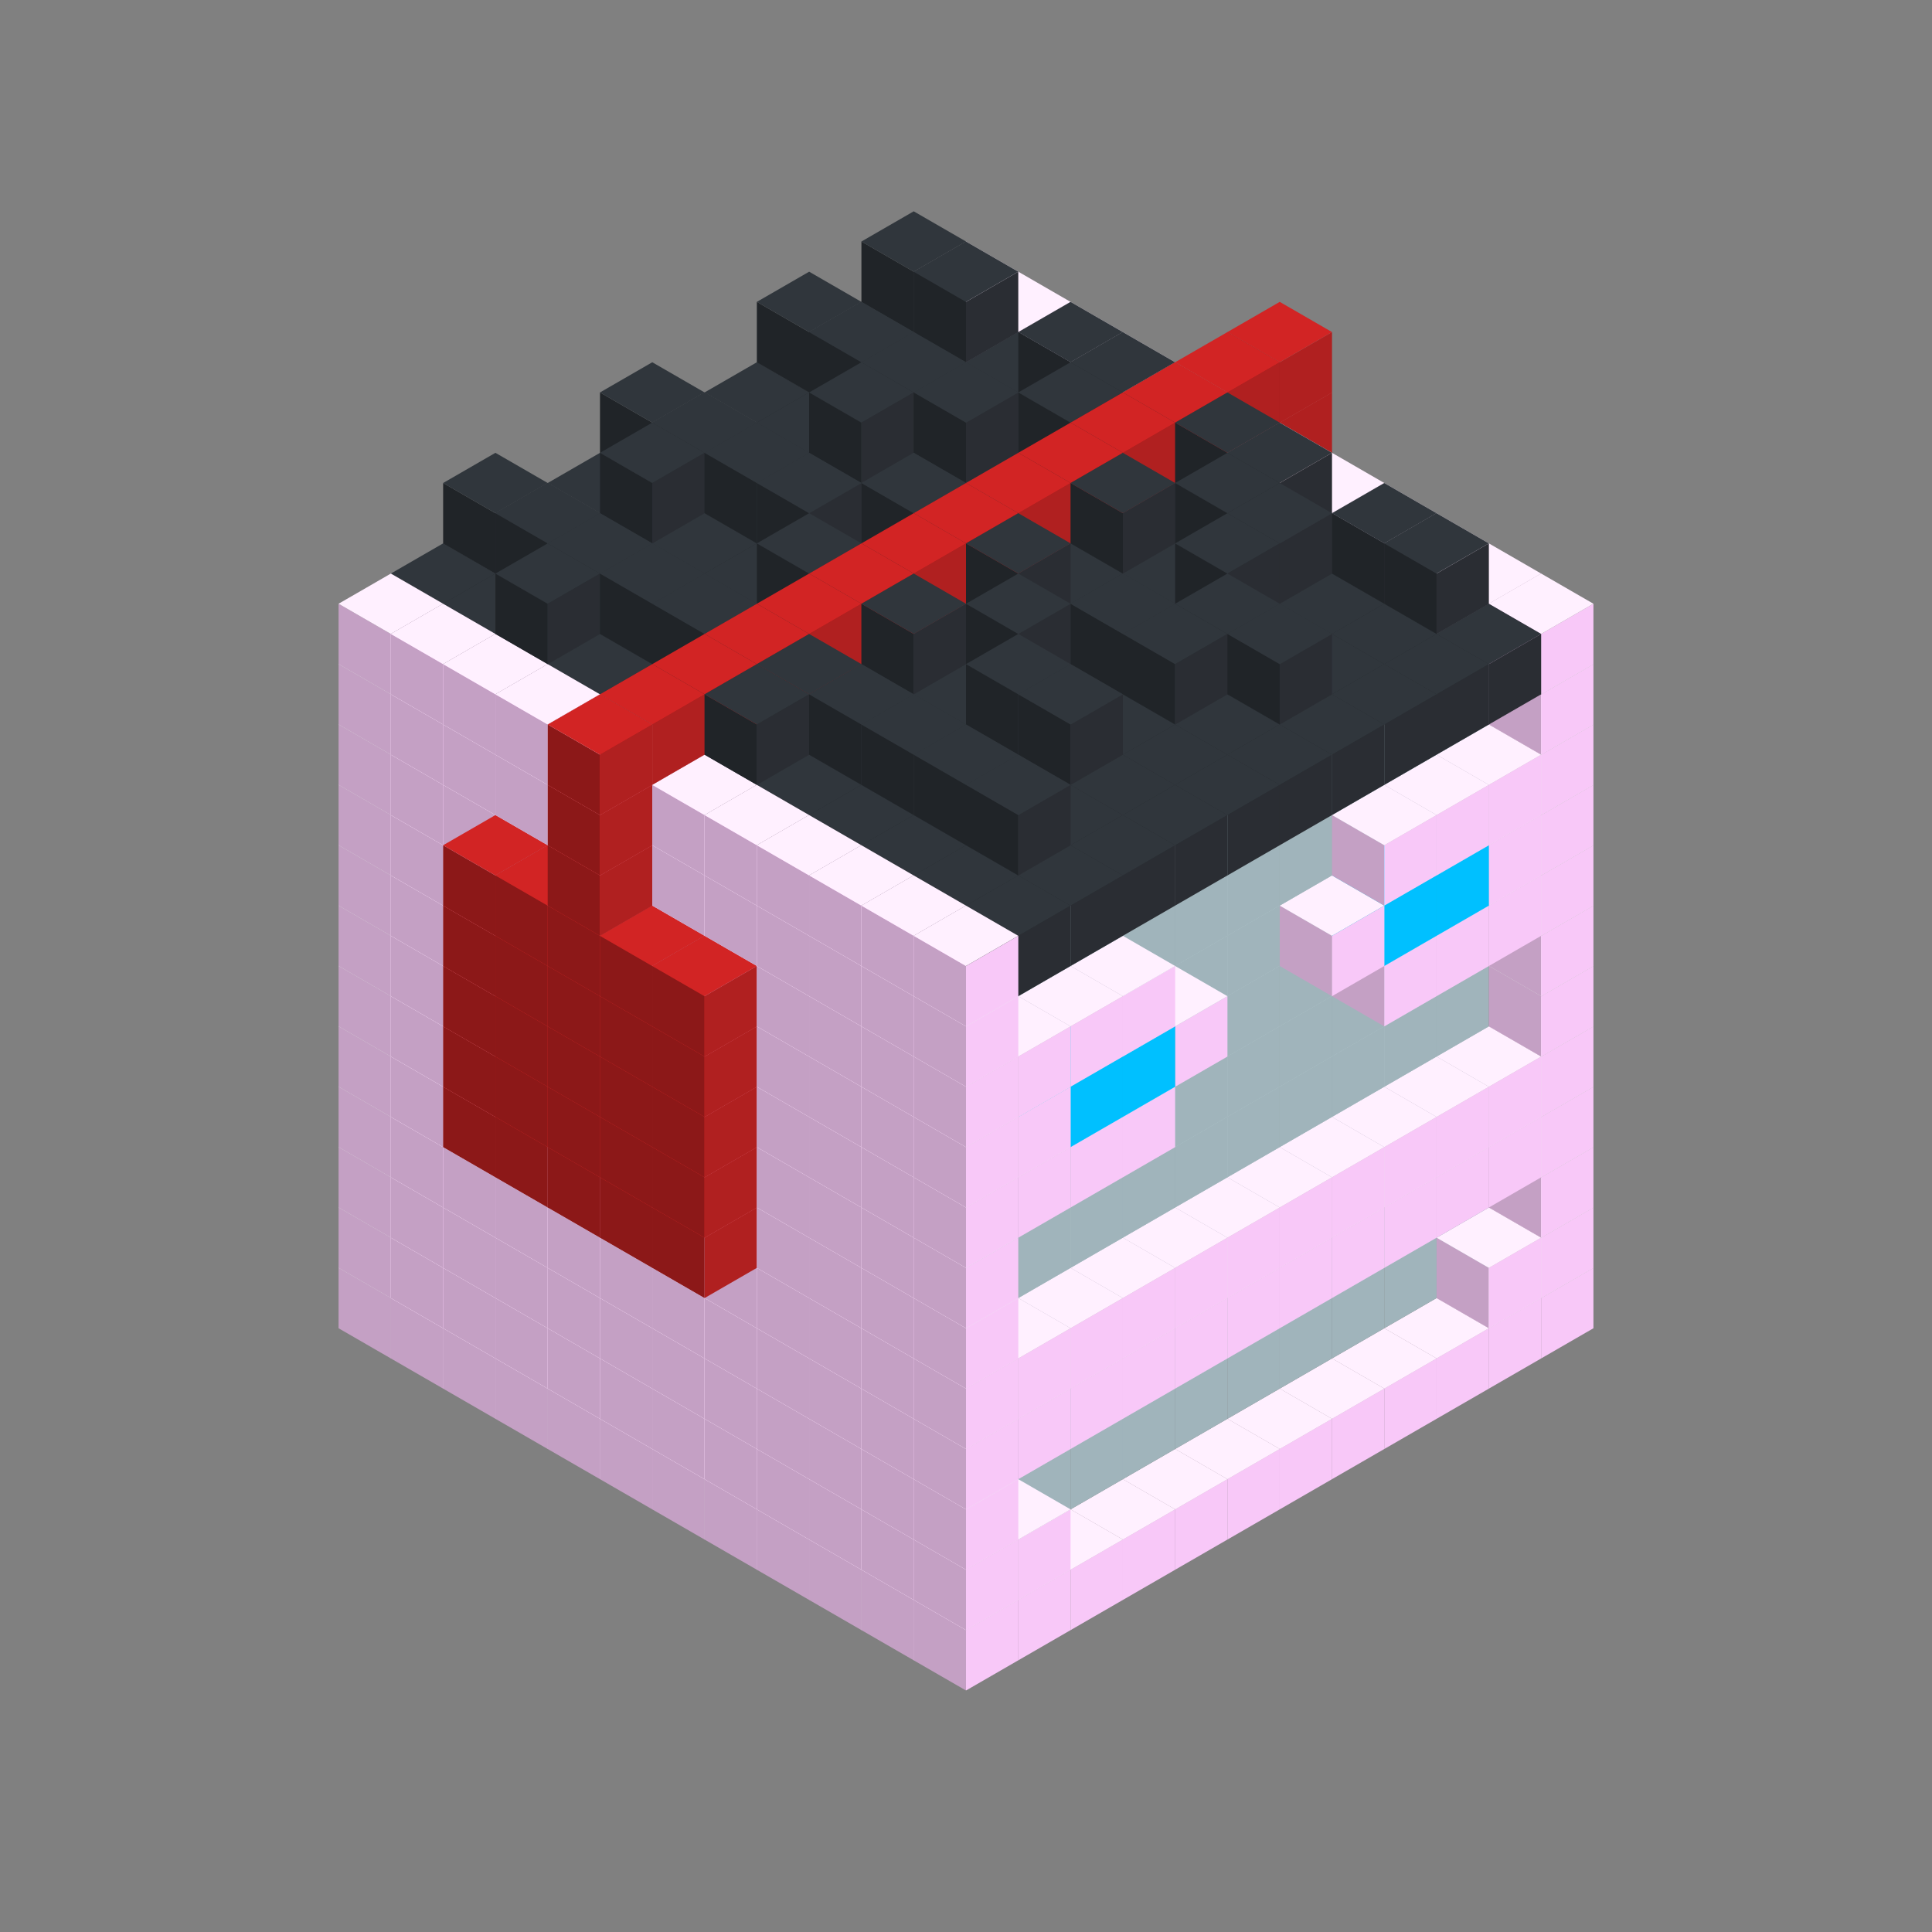 
<svg width='600' height='600' viewBox='4436371 5550000 3200000 3200000' xmlns='http://www.w3.org/2000/svg' xmlns:xlink='http://www.w3.org/1999/xlink'>
<rect x="4436371" y="5550000" width="3200000" height="3200000" fill="#808080" stroke="none"/>
<use xlink:href='#v-0x00000033-1' transform='translate(983738,3600000)'/>
<use xlink:href='#v-0x00000033-1' transform='translate(1070341,3650000)'/>
<use xlink:href='#v-0x00000033-1' transform='translate(1156944,3700000)'/>
<use xlink:href='#v-0x00000033-1' transform='translate(1243547,3750000)'/>
<use xlink:href='#v-0x00000033-1' transform='translate(1330150,3800000)'/>
<use xlink:href='#v-0x00000033-1' transform='translate(1416753,3850000)'/>
<use xlink:href='#v-0x00000033-1' transform='translate(1503356,3900000)'/>
<use xlink:href='#v-0x00000033-1' transform='translate(1589959,3950000)'/>
<use xlink:href='#v-0x00000033-1' transform='translate(1676562,4000000)'/>
<use xlink:href='#v-0x00000033-1' transform='translate(1763165,4050000)'/>
<use xlink:href='#v-0x00000033-1' transform='translate(1849768,4100000)'/>
<use xlink:href='#v-0x00000033-1' transform='translate(2889004,3600000)'/>
<use xlink:href='#v-0x00000033-1' transform='translate(2802401,3650000)'/>
<use xlink:href='#v-0x00000033-1' transform='translate(2715798,3700000)'/>
<use xlink:href='#v-0x00000033-1' transform='translate(2629195,3750000)'/>
<use xlink:href='#v-0x00000033-1' transform='translate(2542592,3800000)'/>
<use xlink:href='#v-0x00000033-1' transform='translate(2455989,3850000)'/>
<use xlink:href='#v-0x00000033-1' transform='translate(2369386,3900000)'/>
<use xlink:href='#v-0x00000033-1' transform='translate(2282783,3950000)'/>
<use xlink:href='#v-0x00000033-1' transform='translate(2196180,4000000)'/>
<use xlink:href='#v-0x00000033-1' transform='translate(2109577,4050000)'/>
<use xlink:href='#v-0x00000033-1' transform='translate(2022974,4100000)'/>
<use xlink:href='#v-0x00000033-1' transform='translate(1936371,4150000)'/>
<use xlink:href='#v-0x00000033-1' transform='translate(983738,3500000)'/>
<use xlink:href='#v-0x00000033-1' transform='translate(1070341,3550000)'/>
<use xlink:href='#v-0x00000033-1' transform='translate(1156944,3600000)'/>
<use xlink:href='#v-0x00000033-1' transform='translate(1243547,3650000)'/>
<use xlink:href='#v-0x00000033-1' transform='translate(1330150,3700000)'/>
<use xlink:href='#v-0x00000033-1' transform='translate(1416753,3750000)'/>
<use xlink:href='#v-0x00000033-1' transform='translate(1503356,3800000)'/>
<use xlink:href='#v-0x00000033-1' transform='translate(1589959,3850000)'/>
<use xlink:href='#v-0x00000033-1' transform='translate(1676562,3900000)'/>
<use xlink:href='#v-0x00000033-1' transform='translate(1763165,3950000)'/>
<use xlink:href='#v-0x00000033-2' transform='translate(2715798,3500000)'/>
<use xlink:href='#v-0x00000033-2' transform='translate(2629195,3550000)'/>
<use xlink:href='#v-0x00000033-2' transform='translate(2542592,3600000)'/>
<use xlink:href='#v-0x00000033-2' transform='translate(2455989,3650000)'/>
<use xlink:href='#v-0x00000033-2' transform='translate(2369386,3700000)'/>
<use xlink:href='#v-0x00000033-2' transform='translate(2282783,3750000)'/>
<use xlink:href='#v-0x00000033-2' transform='translate(2196180,3800000)'/>
<use xlink:href='#v-0x00000033-2' transform='translate(2109577,3850000)'/>
<use xlink:href='#v-0x00000033-2' transform='translate(2022974,3900000)'/>
<use xlink:href='#v-0x00000033-2' transform='translate(1936371,3950000)'/>
<use xlink:href='#v-0x00000033-1' transform='translate(1849768,4000000)'/>
<use xlink:href='#v-0x00000033-1' transform='translate(2889004,3500000)'/>
<use xlink:href='#v-0x00000033-1' transform='translate(2802401,3550000)'/>
<use xlink:href='#v-0x00000033-1' transform='translate(2022974,4000000)'/>
<use xlink:href='#v-0x00000033-1' transform='translate(1936371,4050000)'/>
<use xlink:href='#v-0x00000033-1' transform='translate(983738,3400000)'/>
<use xlink:href='#v-0x00000033-1' transform='translate(1070341,3450000)'/>
<use xlink:href='#v-0x00000033-1' transform='translate(1156944,3500000)'/>
<use xlink:href='#v-0x00000033-1' transform='translate(1243547,3550000)'/>
<use xlink:href='#v-0x00000033-1' transform='translate(1330150,3600000)'/>
<use xlink:href='#v-0x00000033-1' transform='translate(1416753,3650000)'/>
<use xlink:href='#v-0x00000033-1' transform='translate(1503356,3700000)'/>
<use xlink:href='#v-0x00000033-1' transform='translate(1589959,3750000)'/>
<use xlink:href='#v-0x00000033-1' transform='translate(1676562,3800000)'/>
<use xlink:href='#v-0x00000033-1' transform='translate(1763165,3850000)'/>
<use xlink:href='#v-0x00000033-2' transform='translate(2715798,3400000)'/>
<use xlink:href='#v-0x00000033-2' transform='translate(2629195,3450000)'/>
<use xlink:href='#v-0x00000033-2' transform='translate(2542592,3500000)'/>
<use xlink:href='#v-0x00000033-2' transform='translate(2455989,3550000)'/>
<use xlink:href='#v-0x00000033-2' transform='translate(2369386,3600000)'/>
<use xlink:href='#v-0x00000033-2' transform='translate(2282783,3650000)'/>
<use xlink:href='#v-0x00000033-2' transform='translate(2196180,3700000)'/>
<use xlink:href='#v-0x00000033-2' transform='translate(2109577,3750000)'/>
<use xlink:href='#v-0x00000033-2' transform='translate(2022974,3800000)'/>
<use xlink:href='#v-0x00000033-2' transform='translate(1936371,3850000)'/>
<use xlink:href='#v-0x00000033-1' transform='translate(1849768,3900000)'/>
<use xlink:href='#v-0x00000033-1' transform='translate(2889004,3400000)'/>
<use xlink:href='#v-0x00000033-1' transform='translate(1936371,3950000)'/>
<use xlink:href='#v-0x00000033-1' transform='translate(983738,3300000)'/>
<use xlink:href='#v-0x00000033-1' transform='translate(1070341,3350000)'/>
<use xlink:href='#v-0x00000033-1' transform='translate(1156944,3400000)'/>
<use xlink:href='#v-0x00000033-1' transform='translate(1243547,3450000)'/>
<use xlink:href='#v-0x00000033-1' transform='translate(1330150,3500000)'/>
<use xlink:href='#v-0x00000033-1' transform='translate(1416753,3550000)'/>
<use xlink:href='#v-0x00000033-1' transform='translate(1503356,3600000)'/>
<use xlink:href='#v-0x00000033-1' transform='translate(1589959,3650000)'/>
<use xlink:href='#v-0x00000033-1' transform='translate(1676562,3700000)'/>
<use xlink:href='#v-0x00000033-1' transform='translate(1763165,3750000)'/>
<use xlink:href='#v-0x00000033-2' transform='translate(2715798,3300000)'/>
<use xlink:href='#v-0x00000033-2' transform='translate(2629195,3350000)'/>
<use xlink:href='#v-0x00000033-2' transform='translate(2542592,3400000)'/>
<use xlink:href='#v-0x00000033-2' transform='translate(2455989,3450000)'/>
<use xlink:href='#v-0x00000033-2' transform='translate(2369386,3500000)'/>
<use xlink:href='#v-0x00000033-2' transform='translate(2282783,3550000)'/>
<use xlink:href='#v-0x00000033-2' transform='translate(2196180,3600000)'/>
<use xlink:href='#v-0x00000033-2' transform='translate(2109577,3650000)'/>
<use xlink:href='#v-0x00000033-2' transform='translate(2022974,3700000)'/>
<use xlink:href='#v-0x00000033-2' transform='translate(1936371,3750000)'/>
<use xlink:href='#v-0x00000033-1' transform='translate(1849768,3800000)'/>
<use xlink:href='#v-0x00000033-1' transform='translate(2889004,3300000)'/>
<use xlink:href='#v-0x00000033-1' transform='translate(2802401,3350000)'/>
<use xlink:href='#v-0x00000033-1' transform='translate(2715798,3400000)'/>
<use xlink:href='#v-0x00000033-1' transform='translate(2629195,3450000)'/>
<use xlink:href='#v-0x00000033-1' transform='translate(2542592,3500000)'/>
<use xlink:href='#v-0x00000033-1' transform='translate(2455989,3550000)'/>
<use xlink:href='#v-0x00000033-1' transform='translate(2369386,3600000)'/>
<use xlink:href='#v-0x00000033-1' transform='translate(2282783,3650000)'/>
<use xlink:href='#v-0x00000033-1' transform='translate(2196180,3700000)'/>
<use xlink:href='#v-0x00000033-1' transform='translate(2109577,3750000)'/>
<use xlink:href='#v-0x00000033-1' transform='translate(2022974,3800000)'/>
<use xlink:href='#v-0x00000033-1' transform='translate(1936371,3850000)'/>
<use xlink:href='#v-0x00000033-1' transform='translate(983738,3200000)'/>
<use xlink:href='#v-0x00000033-1' transform='translate(1070341,3250000)'/>
<use xlink:href='#v-0x00000033-1' transform='translate(1156944,3300000)'/>
<use xlink:href='#v-0x00000033-1' transform='translate(1243547,3350000)'/>
<use xlink:href='#v-0x00000033-1' transform='translate(1330150,3400000)'/>
<use xlink:href='#v-0x00000033-1' transform='translate(1416753,3450000)'/>
<use xlink:href='#v-0x00000033-1' transform='translate(1503356,3500000)'/>
<use xlink:href='#v-0x00000033-1' transform='translate(1589959,3550000)'/>
<use xlink:href='#v-0x00000033-1' transform='translate(1676562,3600000)'/>
<use xlink:href='#v-0x00000033-1' transform='translate(1763165,3650000)'/>
<use xlink:href='#v-0x00000033-2' transform='translate(2715798,3200000)'/>
<use xlink:href='#v-0x00000033-2' transform='translate(2629195,3250000)'/>
<use xlink:href='#v-0x00000033-2' transform='translate(2542592,3300000)'/>
<use xlink:href='#v-0x00000033-2' transform='translate(2455989,3350000)'/>
<use xlink:href='#v-0x00000033-2' transform='translate(2369386,3400000)'/>
<use xlink:href='#v-0x00000033-2' transform='translate(2282783,3450000)'/>
<use xlink:href='#v-0x00000033-2' transform='translate(2196180,3500000)'/>
<use xlink:href='#v-0x00000033-2' transform='translate(2109577,3550000)'/>
<use xlink:href='#v-0x00000033-2' transform='translate(2022974,3600000)'/>
<use xlink:href='#v-0x00000033-2' transform='translate(1936371,3650000)'/>
<use xlink:href='#v-0x00000033-1' transform='translate(1849768,3700000)'/>
<use xlink:href='#v-0x00000033-1' transform='translate(2889004,3200000)'/>
<use xlink:href='#v-0x00000033-1' transform='translate(2802401,3250000)'/>
<use xlink:href='#v-0x00000033-1' transform='translate(2715798,3300000)'/>
<use xlink:href='#v-0x00000033-1' transform='translate(2629195,3350000)'/>
<use xlink:href='#v-0x00000033-1' transform='translate(2542592,3400000)'/>
<use xlink:href='#v-0x00000033-1' transform='translate(2455989,3450000)'/>
<use xlink:href='#v-0x00000033-1' transform='translate(2369386,3500000)'/>
<use xlink:href='#v-0x00000033-1' transform='translate(2282783,3550000)'/>
<use xlink:href='#v-0x00000033-1' transform='translate(2196180,3600000)'/>
<use xlink:href='#v-0x00000033-1' transform='translate(2109577,3650000)'/>
<use xlink:href='#v-0x00000033-1' transform='translate(2022974,3700000)'/>
<use xlink:href='#v-0x00000033-1' transform='translate(1936371,3750000)'/>
<use xlink:href='#v-0x00000033-1' transform='translate(983738,3100000)'/>
<use xlink:href='#v-0x00000033-1' transform='translate(1070341,3150000)'/>
<use xlink:href='#v-0x00000033-1' transform='translate(1156944,3200000)'/>
<use xlink:href='#v-0x00000033-5' transform='translate(2282783,2650000)'/>
<use xlink:href='#v-0x00000033-1' transform='translate(1243547,3250000)'/>
<use xlink:href='#v-0x00000033-5' transform='translate(1156944,3300000)'/>
<use xlink:href='#v-0x00000033-5' transform='translate(2369386,2700000)'/>
<use xlink:href='#v-0x00000033-1' transform='translate(1330150,3300000)'/>
<use xlink:href='#v-0x00000033-5' transform='translate(1243547,3350000)'/>
<use xlink:href='#v-0x00000033-5' transform='translate(2455989,2750000)'/>
<use xlink:href='#v-0x00000033-1' transform='translate(1416753,3350000)'/>
<use xlink:href='#v-0x00000033-5' transform='translate(1330150,3400000)'/>
<use xlink:href='#v-0x00000033-5' transform='translate(2542592,2800000)'/>
<use xlink:href='#v-0x00000033-1' transform='translate(1503356,3400000)'/>
<use xlink:href='#v-0x00000033-5' transform='translate(1416753,3450000)'/>
<use xlink:href='#v-0x00000033-5' transform='translate(2629195,2850000)'/>
<use xlink:href='#v-0x00000033-1' transform='translate(1589959,3450000)'/>
<use xlink:href='#v-0x00000033-5' transform='translate(1503356,3500000)'/>
<use xlink:href='#v-0x00000033-1' transform='translate(1676562,3500000)'/>
<use xlink:href='#v-0x00000033-1' transform='translate(1763165,3550000)'/>
<use xlink:href='#v-0x00000033-2' transform='translate(2715798,3100000)'/>
<use xlink:href='#v-0x00000033-2' transform='translate(2629195,3150000)'/>
<use xlink:href='#v-0x00000033-2' transform='translate(2542592,3200000)'/>
<use xlink:href='#v-0x00000033-2' transform='translate(2455989,3250000)'/>
<use xlink:href='#v-0x00000033-2' transform='translate(2369386,3300000)'/>
<use xlink:href='#v-0x00000033-2' transform='translate(2282783,3350000)'/>
<use xlink:href='#v-0x00000033-2' transform='translate(2196180,3400000)'/>
<use xlink:href='#v-0x00000033-2' transform='translate(2109577,3450000)'/>
<use xlink:href='#v-0x00000033-2' transform='translate(2022974,3500000)'/>
<use xlink:href='#v-0x00000033-2' transform='translate(1936371,3550000)'/>
<use xlink:href='#v-0x00000033-1' transform='translate(1849768,3600000)'/>
<use xlink:href='#v-0x00000033-1' transform='translate(2889004,3100000)'/>
<use xlink:href='#v-0x00000033-1' transform='translate(1936371,3650000)'/>
<use xlink:href='#v-0x00000033-1' transform='translate(983738,3000000)'/>
<use xlink:href='#v-0x00000033-1' transform='translate(1070341,3050000)'/>
<use xlink:href='#v-0x00000033-1' transform='translate(1156944,3100000)'/>
<use xlink:href='#v-0x00000033-5' transform='translate(2282783,2550000)'/>
<use xlink:href='#v-0x00000033-1' transform='translate(1243547,3150000)'/>
<use xlink:href='#v-0x00000033-5' transform='translate(1156944,3200000)'/>
<use xlink:href='#v-0x00000033-5' transform='translate(2369386,2600000)'/>
<use xlink:href='#v-0x00000033-1' transform='translate(1330150,3200000)'/>
<use xlink:href='#v-0x00000033-5' transform='translate(1243547,3250000)'/>
<use xlink:href='#v-0x00000033-5' transform='translate(2455989,2650000)'/>
<use xlink:href='#v-0x00000033-1' transform='translate(1416753,3250000)'/>
<use xlink:href='#v-0x00000033-5' transform='translate(1330150,3300000)'/>
<use xlink:href='#v-0x00000033-5' transform='translate(2542592,2700000)'/>
<use xlink:href='#v-0x00000033-1' transform='translate(1503356,3300000)'/>
<use xlink:href='#v-0x00000033-5' transform='translate(1416753,3350000)'/>
<use xlink:href='#v-0x00000033-5' transform='translate(2629195,2750000)'/>
<use xlink:href='#v-0x00000033-1' transform='translate(1589959,3350000)'/>
<use xlink:href='#v-0x00000033-5' transform='translate(1503356,3400000)'/>
<use xlink:href='#v-0x00000033-1' transform='translate(1676562,3400000)'/>
<use xlink:href='#v-0x00000033-1' transform='translate(1763165,3450000)'/>
<use xlink:href='#v-0x00000033-2' transform='translate(2715798,3000000)'/>
<use xlink:href='#v-0x00000033-2' transform='translate(2629195,3050000)'/>
<use xlink:href='#v-0x00000033-2' transform='translate(2542592,3100000)'/>
<use xlink:href='#v-0x00000033-2' transform='translate(2455989,3150000)'/>
<use xlink:href='#v-0x00000033-2' transform='translate(2369386,3200000)'/>
<use xlink:href='#v-0x00000033-2' transform='translate(2282783,3250000)'/>
<use xlink:href='#v-0x00000033-2' transform='translate(2196180,3300000)'/>
<use xlink:href='#v-0x00000033-2' transform='translate(2109577,3350000)'/>
<use xlink:href='#v-0x00000033-2' transform='translate(2022974,3400000)'/>
<use xlink:href='#v-0x00000033-2' transform='translate(1936371,3450000)'/>
<use xlink:href='#v-0x00000033-1' transform='translate(1849768,3500000)'/>
<use xlink:href='#v-0x00000033-1' transform='translate(2889004,3000000)'/>
<use xlink:href='#v-0x00000033-1' transform='translate(1936371,3550000)'/>
<use xlink:href='#v-0x00000033-1' transform='translate(983738,2900000)'/>
<use xlink:href='#v-0x00000033-1' transform='translate(1070341,2950000)'/>
<use xlink:href='#v-0x00000033-1' transform='translate(1156944,3000000)'/>
<use xlink:href='#v-0x00000033-5' transform='translate(2282783,2450000)'/>
<use xlink:href='#v-0x00000033-1' transform='translate(1243547,3050000)'/>
<use xlink:href='#v-0x00000033-5' transform='translate(1156944,3100000)'/>
<use xlink:href='#v-0x00000033-5' transform='translate(2369386,2500000)'/>
<use xlink:href='#v-0x00000033-1' transform='translate(1330150,3100000)'/>
<use xlink:href='#v-0x00000033-5' transform='translate(1243547,3150000)'/>
<use xlink:href='#v-0x00000033-5' transform='translate(2455989,2550000)'/>
<use xlink:href='#v-0x00000033-1' transform='translate(1416753,3150000)'/>
<use xlink:href='#v-0x00000033-5' transform='translate(1330150,3200000)'/>
<use xlink:href='#v-0x00000033-5' transform='translate(2542592,2600000)'/>
<use xlink:href='#v-0x00000033-1' transform='translate(1503356,3200000)'/>
<use xlink:href='#v-0x00000033-5' transform='translate(1416753,3250000)'/>
<use xlink:href='#v-0x00000033-5' transform='translate(2629195,2650000)'/>
<use xlink:href='#v-0x00000033-1' transform='translate(1589959,3250000)'/>
<use xlink:href='#v-0x00000033-5' transform='translate(1503356,3300000)'/>
<use xlink:href='#v-0x00000033-1' transform='translate(1676562,3300000)'/>
<use xlink:href='#v-0x00000033-1' transform='translate(1763165,3350000)'/>
<use xlink:href='#v-0x00000033-2' transform='translate(2715798,2900000)'/>
<use xlink:href='#v-0x00000033-2' transform='translate(2629195,2950000)'/>
<use xlink:href='#v-0x00000033-2' transform='translate(2542592,3000000)'/>
<use xlink:href='#v-0x00000033-2' transform='translate(2455989,3050000)'/>
<use xlink:href='#v-0x00000033-2' transform='translate(2369386,3100000)'/>
<use xlink:href='#v-0x00000033-2' transform='translate(2282783,3150000)'/>
<use xlink:href='#v-0x00000033-2' transform='translate(2196180,3200000)'/>
<use xlink:href='#v-0x00000033-2' transform='translate(2109577,3250000)'/>
<use xlink:href='#v-0x00000033-2' transform='translate(2022974,3300000)'/>
<use xlink:href='#v-0x00000033-2' transform='translate(1936371,3350000)'/>
<use xlink:href='#v-0x00000033-1' transform='translate(1849768,3400000)'/>
<use xlink:href='#v-0x00000033-1' transform='translate(2889004,2900000)'/>
<use xlink:href='#v-0x00000033-1' transform='translate(2802401,2950000)'/>
<use xlink:href='#v-0x00000033-1' transform='translate(2715798,3000000)'/>
<use xlink:href='#v-0x00000033-1' transform='translate(2629195,3050000)'/>
<use xlink:href='#v-0x00000033-1' transform='translate(2196180,3300000)'/>
<use xlink:href='#v-0x00000033-1' transform='translate(2109577,3350000)'/>
<use xlink:href='#v-0x00000033-1' transform='translate(2022974,3400000)'/>
<use xlink:href='#v-0x00000033-1' transform='translate(1936371,3450000)'/>
<use xlink:href='#v-0x00000033-1' transform='translate(983738,2800000)'/>
<use xlink:href='#v-0x00000033-1' transform='translate(1070341,2850000)'/>
<use xlink:href='#v-0x00000033-1' transform='translate(1156944,2900000)'/>
<use xlink:href='#v-0x00000033-5' transform='translate(2282783,2350000)'/>
<use xlink:href='#v-0x00000033-1' transform='translate(1243547,2950000)'/>
<use xlink:href='#v-0x00000033-5' transform='translate(1156944,3000000)'/>
<use xlink:href='#v-0x00000033-5' transform='translate(2369386,2400000)'/>
<use xlink:href='#v-0x00000033-1' transform='translate(1330150,3000000)'/>
<use xlink:href='#v-0x00000033-5' transform='translate(1243547,3050000)'/>
<use xlink:href='#v-0x00000033-5' transform='translate(2455989,2450000)'/>
<use xlink:href='#v-0x00000033-1' transform='translate(1416753,3050000)'/>
<use xlink:href='#v-0x00000033-5' transform='translate(1330150,3100000)'/>
<use xlink:href='#v-0x00000033-5' transform='translate(2542592,2500000)'/>
<use xlink:href='#v-0x00000033-1' transform='translate(1503356,3100000)'/>
<use xlink:href='#v-0x00000033-5' transform='translate(1416753,3150000)'/>
<use xlink:href='#v-0x00000033-5' transform='translate(2629195,2550000)'/>
<use xlink:href='#v-0x00000033-1' transform='translate(1589959,3150000)'/>
<use xlink:href='#v-0x00000033-5' transform='translate(1503356,3200000)'/>
<use xlink:href='#v-0x00000033-1' transform='translate(1676562,3200000)'/>
<use xlink:href='#v-0x00000033-1' transform='translate(1763165,3250000)'/>
<use xlink:href='#v-0x00000033-2' transform='translate(2715798,2800000)'/>
<use xlink:href='#v-0x00000033-2' transform='translate(2629195,2850000)'/>
<use xlink:href='#v-0x00000033-2' transform='translate(2542592,2900000)'/>
<use xlink:href='#v-0x00000033-2' transform='translate(2455989,2950000)'/>
<use xlink:href='#v-0x00000033-2' transform='translate(2369386,3000000)'/>
<use xlink:href='#v-0x00000033-2' transform='translate(2282783,3050000)'/>
<use xlink:href='#v-0x00000033-2' transform='translate(2196180,3100000)'/>
<use xlink:href='#v-0x00000033-2' transform='translate(2109577,3150000)'/>
<use xlink:href='#v-0x00000033-2' transform='translate(2022974,3200000)'/>
<use xlink:href='#v-0x00000033-2' transform='translate(1936371,3250000)'/>
<use xlink:href='#v-0x00000033-1' transform='translate(1849768,3300000)'/>
<use xlink:href='#v-0x00000033-1' transform='translate(2889004,2800000)'/>
<use xlink:href='#v-0x00000033-1' transform='translate(2802401,2850000)'/>
<use xlink:href='#v-0x00000033-3' transform='translate(2715798,2900000)'/>
<use xlink:href='#v-0x00000033-3' transform='translate(2629195,2950000)'/>
<use xlink:href='#v-0x00000033-1' transform='translate(2542592,3000000)'/>
<use xlink:href='#v-0x00000033-1' transform='translate(2282783,3150000)'/>
<use xlink:href='#v-0x00000033-3' transform='translate(2196180,3200000)'/>
<use xlink:href='#v-0x00000033-3' transform='translate(2109577,3250000)'/>
<use xlink:href='#v-0x00000033-1' transform='translate(2022974,3300000)'/>
<use xlink:href='#v-0x00000033-1' transform='translate(1936371,3350000)'/>
<use xlink:href='#v-0x00000033-1' transform='translate(983738,2700000)'/>
<use xlink:href='#v-0x00000033-1' transform='translate(1070341,2750000)'/>
<use xlink:href='#v-0x00000033-1' transform='translate(1156944,2800000)'/>
<use xlink:href='#v-0x00000033-5' transform='translate(2282783,2250000)'/>
<use xlink:href='#v-0x00000033-1' transform='translate(1243547,2850000)'/>
<use xlink:href='#v-0x00000033-5' transform='translate(1156944,2900000)'/>
<use xlink:href='#v-0x00000033-5' transform='translate(2369386,2300000)'/>
<use xlink:href='#v-0x00000033-1' transform='translate(1330150,2900000)'/>
<use xlink:href='#v-0x00000033-5' transform='translate(1243547,2950000)'/>
<use xlink:href='#v-0x00000033-5' transform='translate(2455989,2350000)'/>
<use xlink:href='#v-0x00000033-1' transform='translate(1416753,2950000)'/>
<use xlink:href='#v-0x00000033-5' transform='translate(1330150,3000000)'/>
<use xlink:href='#v-0x00000033-5' transform='translate(2542592,2400000)'/>
<use xlink:href='#v-0x00000033-1' transform='translate(1503356,3000000)'/>
<use xlink:href='#v-0x00000033-5' transform='translate(1416753,3050000)'/>
<use xlink:href='#v-0x00000033-5' transform='translate(2629195,2450000)'/>
<use xlink:href='#v-0x00000033-1' transform='translate(1589959,3050000)'/>
<use xlink:href='#v-0x00000033-5' transform='translate(1503356,3100000)'/>
<use xlink:href='#v-0x00000033-1' transform='translate(1676562,3100000)'/>
<use xlink:href='#v-0x00000033-1' transform='translate(1763165,3150000)'/>
<use xlink:href='#v-0x00000033-2' transform='translate(2715798,2700000)'/>
<use xlink:href='#v-0x00000033-2' transform='translate(2629195,2750000)'/>
<use xlink:href='#v-0x00000033-2' transform='translate(2542592,2800000)'/>
<use xlink:href='#v-0x00000033-2' transform='translate(2455989,2850000)'/>
<use xlink:href='#v-0x00000033-2' transform='translate(2369386,2900000)'/>
<use xlink:href='#v-0x00000033-2' transform='translate(2282783,2950000)'/>
<use xlink:href='#v-0x00000033-2' transform='translate(2196180,3000000)'/>
<use xlink:href='#v-0x00000033-2' transform='translate(2109577,3050000)'/>
<use xlink:href='#v-0x00000033-2' transform='translate(2022974,3100000)'/>
<use xlink:href='#v-0x00000033-2' transform='translate(1936371,3150000)'/>
<use xlink:href='#v-0x00000033-1' transform='translate(1849768,3200000)'/>
<use xlink:href='#v-0x00000033-1' transform='translate(2889004,2700000)'/>
<use xlink:href='#v-0x00000033-1' transform='translate(2802401,2750000)'/>
<use xlink:href='#v-0x00000033-1' transform='translate(2715798,2800000)'/>
<use xlink:href='#v-0x00000033-1' transform='translate(2629195,2850000)'/>
<use xlink:href='#v-0x00000033-1' transform='translate(2196180,3100000)'/>
<use xlink:href='#v-0x00000033-1' transform='translate(2109577,3150000)'/>
<use xlink:href='#v-0x00000033-1' transform='translate(2022974,3200000)'/>
<use xlink:href='#v-0x00000033-1' transform='translate(1936371,3250000)'/>
<use xlink:href='#v-0x00000033-1' transform='translate(983738,2600000)'/>
<use xlink:href='#v-0x00000033-1' transform='translate(1070341,2650000)'/>
<use xlink:href='#v-0x00000033-1' transform='translate(1156944,2700000)'/>
<use xlink:href='#v-0x00000033-1' transform='translate(1243547,2750000)'/>
<use xlink:href='#v-0x00000033-1' transform='translate(1330150,2800000)'/>
<use xlink:href='#v-0x00000033-5' transform='translate(2455989,2250000)'/>
<use xlink:href='#v-0x00000033-1' transform='translate(1416753,2850000)'/>
<use xlink:href='#v-0x00000033-5' transform='translate(1330150,2900000)'/>
<use xlink:href='#v-0x00000033-1' transform='translate(1503356,2900000)'/>
<use xlink:href='#v-0x00000033-1' transform='translate(1589959,2950000)'/>
<use xlink:href='#v-0x00000033-1' transform='translate(1676562,3000000)'/>
<use xlink:href='#v-0x00000033-1' transform='translate(1763165,3050000)'/>
<use xlink:href='#v-0x00000033-2' transform='translate(2715798,2600000)'/>
<use xlink:href='#v-0x00000033-2' transform='translate(2629195,2650000)'/>
<use xlink:href='#v-0x00000033-2' transform='translate(2542592,2700000)'/>
<use xlink:href='#v-0x00000033-2' transform='translate(2455989,2750000)'/>
<use xlink:href='#v-0x00000033-2' transform='translate(2369386,2800000)'/>
<use xlink:href='#v-0x00000033-2' transform='translate(2282783,2850000)'/>
<use xlink:href='#v-0x00000033-2' transform='translate(2196180,2900000)'/>
<use xlink:href='#v-0x00000033-2' transform='translate(2109577,2950000)'/>
<use xlink:href='#v-0x00000033-2' transform='translate(2022974,3000000)'/>
<use xlink:href='#v-0x00000033-2' transform='translate(1936371,3050000)'/>
<use xlink:href='#v-0x00000033-1' transform='translate(1849768,3100000)'/>
<use xlink:href='#v-0x00000033-1' transform='translate(2889004,2600000)'/>
<use xlink:href='#v-0x00000033-1' transform='translate(1936371,3150000)'/>
<use xlink:href='#v-0x00000033-1' transform='translate(1936371,1950000)'/>
<use xlink:href='#v-0x00000033-4' transform='translate(1849768,2000000)'/>
<use xlink:href='#v-0x00000033-4' transform='translate(1763165,2050000)'/>
<use xlink:href='#v-0x00000033-4' transform='translate(1676562,2100000)'/>
<use xlink:href='#v-0x00000033-4' transform='translate(1589959,2150000)'/>
<use xlink:href='#v-0x00000033-4' transform='translate(1503356,2200000)'/>
<use xlink:href='#v-0x00000033-4' transform='translate(1416753,2250000)'/>
<use xlink:href='#v-0x00000033-4' transform='translate(1330150,2300000)'/>
<use xlink:href='#v-0x00000033-4' transform='translate(1243547,2350000)'/>
<use xlink:href='#v-0x00000033-4' transform='translate(1156944,2400000)'/>
<use xlink:href='#v-0x00000033-4' transform='translate(1070341,2450000)'/>
<use xlink:href='#v-0x00000033-1' transform='translate(983738,2500000)'/>
<use xlink:href='#v-0x00000033-1' transform='translate(2022974,2000000)'/>
<use xlink:href='#v-0x00000033-4' transform='translate(1936371,2050000)'/>
<use xlink:href='#v-0x00000033-4' transform='translate(1849768,2100000)'/>
<use xlink:href='#v-0x00000033-4' transform='translate(1763165,2150000)'/>
<use xlink:href='#v-0x00000033-4' transform='translate(1676562,2200000)'/>
<use xlink:href='#v-0x00000033-4' transform='translate(1589959,2250000)'/>
<use xlink:href='#v-0x00000033-4' transform='translate(1503356,2300000)'/>
<use xlink:href='#v-0x00000033-4' transform='translate(1416753,2350000)'/>
<use xlink:href='#v-0x00000033-4' transform='translate(1330150,2400000)'/>
<use xlink:href='#v-0x00000033-4' transform='translate(1243547,2450000)'/>
<use xlink:href='#v-0x00000033-4' transform='translate(1156944,2500000)'/>
<use xlink:href='#v-0x00000033-1' transform='translate(1070341,2550000)'/>
<use xlink:href='#v-0x00000033-1' transform='translate(2109577,2050000)'/>
<use xlink:href='#v-0x00000033-4' transform='translate(2022974,2100000)'/>
<use xlink:href='#v-0x00000033-4' transform='translate(1936371,2150000)'/>
<use xlink:href='#v-0x00000033-4' transform='translate(1849768,2200000)'/>
<use xlink:href='#v-0x00000033-4' transform='translate(1763165,2250000)'/>
<use xlink:href='#v-0x00000033-4' transform='translate(1676562,2300000)'/>
<use xlink:href='#v-0x00000033-4' transform='translate(1589959,2350000)'/>
<use xlink:href='#v-0x00000033-4' transform='translate(1503356,2400000)'/>
<use xlink:href='#v-0x00000033-4' transform='translate(1416753,2450000)'/>
<use xlink:href='#v-0x00000033-4' transform='translate(1330150,2500000)'/>
<use xlink:href='#v-0x00000033-4' transform='translate(1243547,2550000)'/>
<use xlink:href='#v-0x00000033-1' transform='translate(1156944,2600000)'/>
<use xlink:href='#v-0x00000033-1' transform='translate(2196180,2100000)'/>
<use xlink:href='#v-0x00000033-4' transform='translate(2109577,2150000)'/>
<use xlink:href='#v-0x00000033-4' transform='translate(2022974,2200000)'/>
<use xlink:href='#v-0x00000033-4' transform='translate(1936371,2250000)'/>
<use xlink:href='#v-0x00000033-4' transform='translate(1849768,2300000)'/>
<use xlink:href='#v-0x00000033-4' transform='translate(1763165,2350000)'/>
<use xlink:href='#v-0x00000033-4' transform='translate(1676562,2400000)'/>
<use xlink:href='#v-0x00000033-4' transform='translate(1589959,2450000)'/>
<use xlink:href='#v-0x00000033-4' transform='translate(1503356,2500000)'/>
<use xlink:href='#v-0x00000033-4' transform='translate(1416753,2550000)'/>
<use xlink:href='#v-0x00000033-4' transform='translate(1330150,2600000)'/>
<use xlink:href='#v-0x00000033-1' transform='translate(1243547,2650000)'/>
<use xlink:href='#v-0x00000033-1' transform='translate(2282783,2150000)'/>
<use xlink:href='#v-0x00000033-4' transform='translate(2196180,2200000)'/>
<use xlink:href='#v-0x00000033-4' transform='translate(2109577,2250000)'/>
<use xlink:href='#v-0x00000033-4' transform='translate(2022974,2300000)'/>
<use xlink:href='#v-0x00000033-4' transform='translate(1936371,2350000)'/>
<use xlink:href='#v-0x00000033-4' transform='translate(1849768,2400000)'/>
<use xlink:href='#v-0x00000033-4' transform='translate(1763165,2450000)'/>
<use xlink:href='#v-0x00000033-4' transform='translate(1676562,2500000)'/>
<use xlink:href='#v-0x00000033-4' transform='translate(1589959,2550000)'/>
<use xlink:href='#v-0x00000033-4' transform='translate(1503356,2600000)'/>
<use xlink:href='#v-0x00000033-4' transform='translate(1416753,2650000)'/>
<use xlink:href='#v-0x00000033-1' transform='translate(1330150,2700000)'/>
<use xlink:href='#v-0x00000033-5' transform='translate(2455989,2150000)'/>
<use xlink:href='#v-0x00000033-1' transform='translate(2369386,2200000)'/>
<use xlink:href='#v-0x00000033-4' transform='translate(2282783,2250000)'/>
<use xlink:href='#v-0x00000033-4' transform='translate(2196180,2300000)'/>
<use xlink:href='#v-0x00000033-4' transform='translate(2109577,2350000)'/>
<use xlink:href='#v-0x00000033-4' transform='translate(2022974,2400000)'/>
<use xlink:href='#v-0x00000033-4' transform='translate(1936371,2450000)'/>
<use xlink:href='#v-0x00000033-4' transform='translate(1849768,2500000)'/>
<use xlink:href='#v-0x00000033-4' transform='translate(1763165,2550000)'/>
<use xlink:href='#v-0x00000033-4' transform='translate(1676562,2600000)'/>
<use xlink:href='#v-0x00000033-4' transform='translate(1589959,2650000)'/>
<use xlink:href='#v-0x00000033-4' transform='translate(1503356,2700000)'/>
<use xlink:href='#v-0x00000033-1' transform='translate(1416753,2750000)'/>
<use xlink:href='#v-0x00000033-5' transform='translate(1330150,2800000)'/>
<use xlink:href='#v-0x00000033-1' transform='translate(2455989,2250000)'/>
<use xlink:href='#v-0x00000033-4' transform='translate(2369386,2300000)'/>
<use xlink:href='#v-0x00000033-4' transform='translate(2282783,2350000)'/>
<use xlink:href='#v-0x00000033-4' transform='translate(2196180,2400000)'/>
<use xlink:href='#v-0x00000033-4' transform='translate(2109577,2450000)'/>
<use xlink:href='#v-0x00000033-4' transform='translate(2022974,2500000)'/>
<use xlink:href='#v-0x00000033-4' transform='translate(1936371,2550000)'/>
<use xlink:href='#v-0x00000033-4' transform='translate(1849768,2600000)'/>
<use xlink:href='#v-0x00000033-4' transform='translate(1763165,2650000)'/>
<use xlink:href='#v-0x00000033-4' transform='translate(1676562,2700000)'/>
<use xlink:href='#v-0x00000033-4' transform='translate(1589959,2750000)'/>
<use xlink:href='#v-0x00000033-1' transform='translate(1503356,2800000)'/>
<use xlink:href='#v-0x00000033-1' transform='translate(2542592,2300000)'/>
<use xlink:href='#v-0x00000033-4' transform='translate(2455989,2350000)'/>
<use xlink:href='#v-0x00000033-4' transform='translate(2369386,2400000)'/>
<use xlink:href='#v-0x00000033-4' transform='translate(2282783,2450000)'/>
<use xlink:href='#v-0x00000033-4' transform='translate(2196180,2500000)'/>
<use xlink:href='#v-0x00000033-4' transform='translate(2109577,2550000)'/>
<use xlink:href='#v-0x00000033-4' transform='translate(2022974,2600000)'/>
<use xlink:href='#v-0x00000033-4' transform='translate(1936371,2650000)'/>
<use xlink:href='#v-0x00000033-4' transform='translate(1849768,2700000)'/>
<use xlink:href='#v-0x00000033-4' transform='translate(1763165,2750000)'/>
<use xlink:href='#v-0x00000033-4' transform='translate(1676562,2800000)'/>
<use xlink:href='#v-0x00000033-1' transform='translate(1589959,2850000)'/>
<use xlink:href='#v-0x00000033-1' transform='translate(2629195,2350000)'/>
<use xlink:href='#v-0x00000033-4' transform='translate(2542592,2400000)'/>
<use xlink:href='#v-0x00000033-4' transform='translate(2455989,2450000)'/>
<use xlink:href='#v-0x00000033-4' transform='translate(2369386,2500000)'/>
<use xlink:href='#v-0x00000033-4' transform='translate(2282783,2550000)'/>
<use xlink:href='#v-0x00000033-4' transform='translate(2196180,2600000)'/>
<use xlink:href='#v-0x00000033-4' transform='translate(2109577,2650000)'/>
<use xlink:href='#v-0x00000033-4' transform='translate(2022974,2700000)'/>
<use xlink:href='#v-0x00000033-4' transform='translate(1936371,2750000)'/>
<use xlink:href='#v-0x00000033-4' transform='translate(1849768,2800000)'/>
<use xlink:href='#v-0x00000033-4' transform='translate(1763165,2850000)'/>
<use xlink:href='#v-0x00000033-1' transform='translate(1676562,2900000)'/>
<use xlink:href='#v-0x00000033-1' transform='translate(2715798,2400000)'/>
<use xlink:href='#v-0x00000033-4' transform='translate(2629195,2450000)'/>
<use xlink:href='#v-0x00000033-4' transform='translate(2542592,2500000)'/>
<use xlink:href='#v-0x00000033-4' transform='translate(2455989,2550000)'/>
<use xlink:href='#v-0x00000033-4' transform='translate(2369386,2600000)'/>
<use xlink:href='#v-0x00000033-4' transform='translate(2282783,2650000)'/>
<use xlink:href='#v-0x00000033-4' transform='translate(2196180,2700000)'/>
<use xlink:href='#v-0x00000033-4' transform='translate(2109577,2750000)'/>
<use xlink:href='#v-0x00000033-4' transform='translate(2022974,2800000)'/>
<use xlink:href='#v-0x00000033-4' transform='translate(1936371,2850000)'/>
<use xlink:href='#v-0x00000033-4' transform='translate(1849768,2900000)'/>
<use xlink:href='#v-0x00000033-1' transform='translate(1763165,2950000)'/>
<use xlink:href='#v-0x00000033-1' transform='translate(2802401,2450000)'/>
<use xlink:href='#v-0x00000033-4' transform='translate(2715798,2500000)'/>
<use xlink:href='#v-0x00000033-4' transform='translate(2629195,2550000)'/>
<use xlink:href='#v-0x00000033-4' transform='translate(2542592,2600000)'/>
<use xlink:href='#v-0x00000033-4' transform='translate(2455989,2650000)'/>
<use xlink:href='#v-0x00000033-4' transform='translate(2369386,2700000)'/>
<use xlink:href='#v-0x00000033-4' transform='translate(2282783,2750000)'/>
<use xlink:href='#v-0x00000033-4' transform='translate(2196180,2800000)'/>
<use xlink:href='#v-0x00000033-4' transform='translate(2109577,2850000)'/>
<use xlink:href='#v-0x00000033-4' transform='translate(2022974,2900000)'/>
<use xlink:href='#v-0x00000033-4' transform='translate(1936371,2950000)'/>
<use xlink:href='#v-0x00000033-1' transform='translate(1849768,3000000)'/>
<use xlink:href='#v-0x00000033-1' transform='translate(2889004,2500000)'/>
<use xlink:href='#v-0x00000033-4' transform='translate(2802401,2550000)'/>
<use xlink:href='#v-0x00000033-4' transform='translate(2715798,2600000)'/>
<use xlink:href='#v-0x00000033-4' transform='translate(2629195,2650000)'/>
<use xlink:href='#v-0x00000033-4' transform='translate(2542592,2700000)'/>
<use xlink:href='#v-0x00000033-4' transform='translate(2455989,2750000)'/>
<use xlink:href='#v-0x00000033-4' transform='translate(2369386,2800000)'/>
<use xlink:href='#v-0x00000033-4' transform='translate(2282783,2850000)'/>
<use xlink:href='#v-0x00000033-4' transform='translate(2196180,2900000)'/>
<use xlink:href='#v-0x00000033-4' transform='translate(2109577,2950000)'/>
<use xlink:href='#v-0x00000033-4' transform='translate(2022974,3000000)'/>
<use xlink:href='#v-0x00000033-1' transform='translate(1936371,3050000)'/>
<use xlink:href='#v-0x00000033-4' transform='translate(1849768,1900000)'/>
<use xlink:href='#v-0x00000033-4' transform='translate(1676562,2000000)'/>
<use xlink:href='#v-0x00000033-4' transform='translate(1416753,2150000)'/>
<use xlink:href='#v-0x00000033-4' transform='translate(1156944,2300000)'/>
<use xlink:href='#v-0x00000033-4' transform='translate(1936371,1950000)'/>
<use xlink:href='#v-0x00000033-4' transform='translate(1763165,2050000)'/>
<use xlink:href='#v-0x00000033-4' transform='translate(1503356,2200000)'/>
<use xlink:href='#v-0x00000033-4' transform='translate(1416753,2250000)'/>
<use xlink:href='#v-0x00000033-4' transform='translate(1243547,2350000)'/>
<use xlink:href='#v-0x00000033-4' transform='translate(1849768,2100000)'/>
<use xlink:href='#v-0x00000033-4' transform='translate(1763165,2150000)'/>
<use xlink:href='#v-0x00000033-4' transform='translate(1589959,2250000)'/>
<use xlink:href='#v-0x00000033-4' transform='translate(1330150,2400000)'/>
<use xlink:href='#v-0x00000033-4' transform='translate(1243547,2450000)'/>
<use xlink:href='#v-0x00000033-4' transform='translate(2109577,2050000)'/>
<use xlink:href='#v-0x00000033-4' transform='translate(1936371,2150000)'/>
<use xlink:href='#v-0x00000033-4' transform='translate(1676562,2300000)'/>
<use xlink:href='#v-0x00000033-4' transform='translate(1416753,2450000)'/>
<use xlink:href='#v-0x00000033-4' transform='translate(2196180,2100000)'/>
<use xlink:href='#v-0x00000033-4' transform='translate(2109577,2150000)'/>
<use xlink:href='#v-0x00000033-4' transform='translate(1849768,2300000)'/>
<use xlink:href='#v-0x00000033-4' transform='translate(1676562,2400000)'/>
<use xlink:href='#v-0x00000033-4' transform='translate(1503356,2500000)'/>
<use xlink:href='#v-0x00000033-5' transform='translate(2455989,2050000)'/>
<use xlink:href='#v-0x00000033-5' transform='translate(2369386,2100000)'/>
<use xlink:href='#v-0x00000033-5' transform='translate(2282783,2150000)'/>
<use xlink:href='#v-0x00000033-5' transform='translate(2196180,2200000)'/>
<use xlink:href='#v-0x00000033-5' transform='translate(2109577,2250000)'/>
<use xlink:href='#v-0x00000033-5' transform='translate(2022974,2300000)'/>
<use xlink:href='#v-0x00000033-5' transform='translate(1936371,2350000)'/>
<use xlink:href='#v-0x00000033-5' transform='translate(1849768,2400000)'/>
<use xlink:href='#v-0x00000033-5' transform='translate(1763165,2450000)'/>
<use xlink:href='#v-0x00000033-5' transform='translate(1676562,2500000)'/>
<use xlink:href='#v-0x00000033-5' transform='translate(1589959,2550000)'/>
<use xlink:href='#v-0x00000033-5' transform='translate(1503356,2600000)'/>
<use xlink:href='#v-0x00000033-5' transform='translate(1416753,2650000)'/>
<use xlink:href='#v-0x00000033-5' transform='translate(1330150,2700000)'/>
<use xlink:href='#v-0x00000033-4' transform='translate(2369386,2200000)'/>
<use xlink:href='#v-0x00000033-4' transform='translate(2196180,2300000)'/>
<use xlink:href='#v-0x00000033-4' transform='translate(2022974,2400000)'/>
<use xlink:href='#v-0x00000033-4' transform='translate(1849768,2500000)'/>
<use xlink:href='#v-0x00000033-4' transform='translate(1676562,2600000)'/>
<use xlink:href='#v-0x00000033-4' transform='translate(1589959,2650000)'/>
<use xlink:href='#v-0x00000033-4' transform='translate(2455989,2250000)'/>
<use xlink:href='#v-0x00000033-4' transform='translate(2369386,2300000)'/>
<use xlink:href='#v-0x00000033-4' transform='translate(2022974,2500000)'/>
<use xlink:href='#v-0x00000033-4' transform='translate(1763165,2650000)'/>
<use xlink:href='#v-0x00000033-4' transform='translate(2455989,2350000)'/>
<use xlink:href='#v-0x00000033-4' transform='translate(2369386,2400000)'/>
<use xlink:href='#v-0x00000033-4' transform='translate(2196180,2500000)'/>
<use xlink:href='#v-0x00000033-4' transform='translate(2022974,2600000)'/>
<use xlink:href='#v-0x00000033-4' transform='translate(1849768,2700000)'/>
<use xlink:href='#v-0x00000033-4' transform='translate(2629195,2350000)'/>
<use xlink:href='#v-0x00000033-4' transform='translate(2369386,2500000)'/>
<use xlink:href='#v-0x00000033-4' transform='translate(2282783,2550000)'/>
<use xlink:href='#v-0x00000033-4' transform='translate(2109577,2650000)'/>
<use xlink:href='#v-0x00000033-4' transform='translate(1936371,2750000)'/>
<use xlink:href='#v-0x00000033-4' transform='translate(2715798,2400000)'/>
<use xlink:href='#v-0x00000033-4' transform='translate(2455989,2550000)'/>
<use xlink:href='#v-0x00000033-4' transform='translate(2022974,2800000)'/>
<defs>
<g id='v-0x00000033-1'>
<polygon points='4100000,4100000 4100000,4200000 4013397,4150000 4013397,4050000' fill='#c4a0c4'/>
<polygon points='4100000,4100000 4100000,4200000 4186602,4150000 4186602,4050000' fill='#f8c8f8'/>
<polygon points='4100000,4100000 4013397,4050000 4100000,4000000 4186602,4050000' fill='#fff0ff'/>
</g>
<g id='v-0x00000033-2'>
<polygon points='4100000,4100000 4100000,4200000 4013397,4150000 4013397,4050000' fill='#809094'/>
<polygon points='4100000,4100000 4100000,4200000 4186602,4150000 4186602,4050000' fill='#a0b4bb'/>
<polygon points='4100000,4100000 4013397,4050000 4100000,4000000 4186602,4050000' fill='#c0d8de'/>
</g>
<g id='v-0x00000033-3'>
<polygon points='4100000,4100000 4100000,4200000 4013397,4150000 4013397,4050000' fill='#0098cc'/>
<polygon points='4100000,4100000 4100000,4200000 4186602,4150000 4186602,4050000' fill='#00c0ff'/>
<polygon points='4100000,4100000 4013397,4050000 4100000,4000000 4186602,4050000' fill='#00e4ff'/>
</g>
<g id='v-0x00000033-4'>
<polygon points='4100000,4100000 4100000,4200000 4013397,4150000 4013397,4050000' fill='#202428'/>
<polygon points='4100000,4100000 4100000,4200000 4186602,4150000 4186602,4050000' fill='#2a2d33'/>
<polygon points='4100000,4100000 4013397,4050000 4100000,4000000 4186602,4050000' fill='#30363c'/>
</g>
<g id='v-0x00000033-5'>
<polygon points='4100000,4100000 4100000,4200000 4013397,4150000 4013397,4050000' fill='#8c1818'/>
<polygon points='4100000,4100000 4100000,4200000 4186602,4150000 4186602,4050000' fill='#b02020'/>
<polygon points='4100000,4100000 4013397,4050000 4100000,4000000 4186602,4050000' fill='#d22424'/>
</g>
</defs>
</svg>
